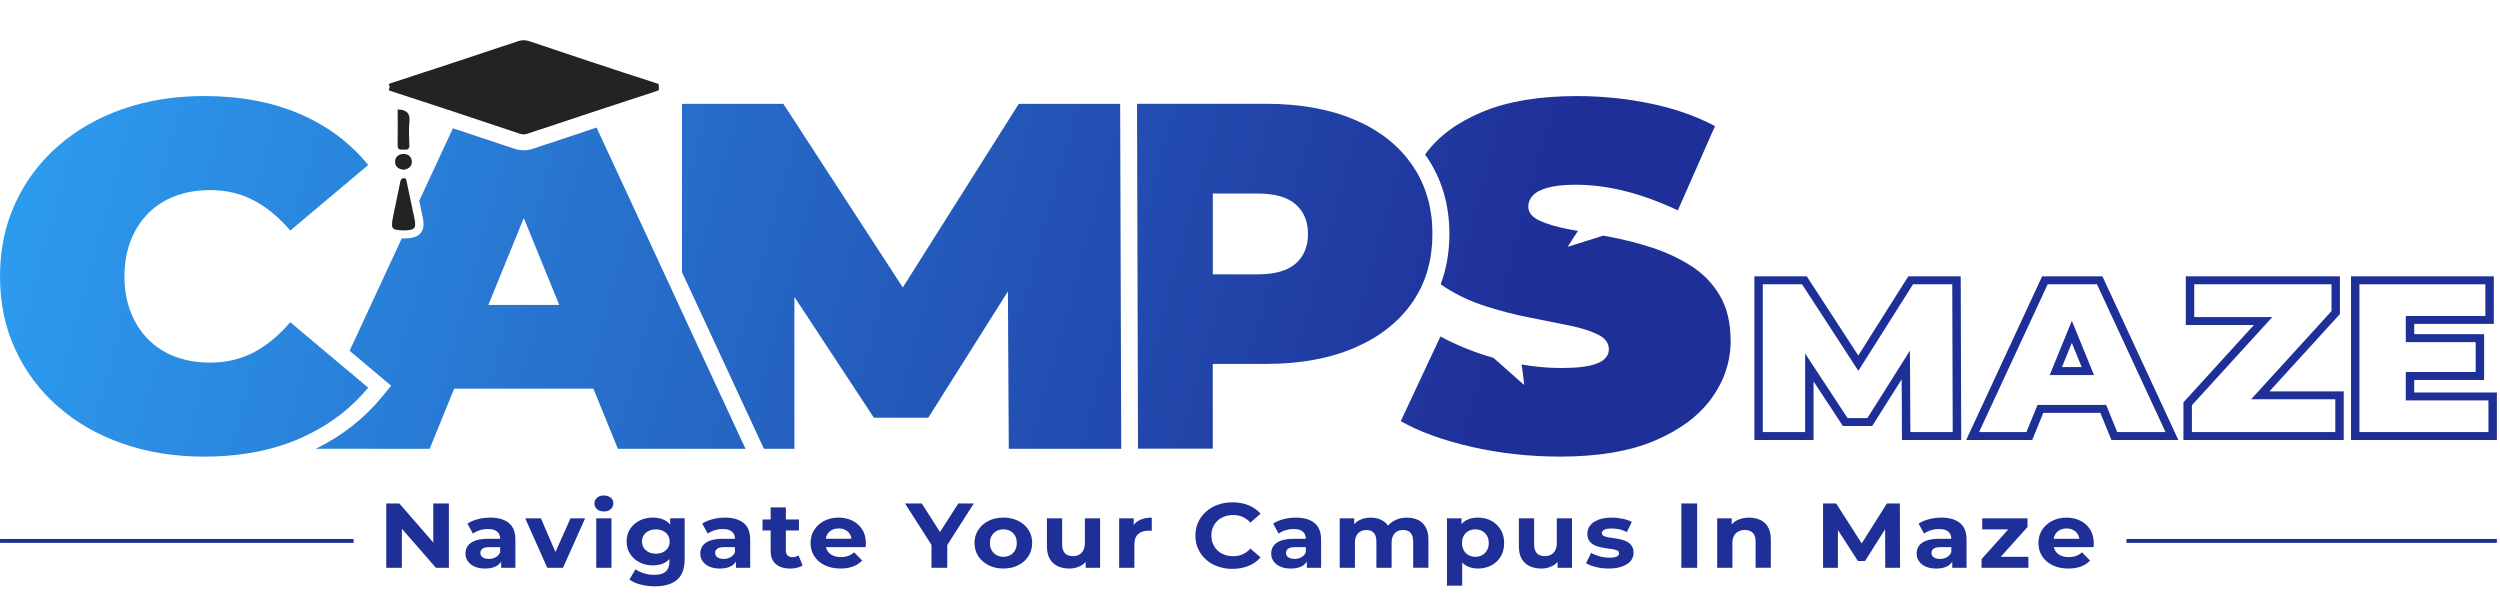<svg width="206" height="49" viewBox="0 0 206 49" fill="none" xmlns="http://www.w3.org/2000/svg">
<path d="M35.703 44.703L32.904 41.484H31.828V46.788H33.114V43.569L35.921 46.788H36.989V41.484H35.703V44.703Z" fill="#1F2F98"/>
<path d="M40.384 42.652C40.042 42.652 39.702 42.696 39.37 42.782C39.039 42.868 38.753 42.988 38.518 43.145L38.968 43.971C39.125 43.854 39.314 43.763 39.535 43.694C39.756 43.625 39.982 43.592 40.214 43.592C40.551 43.592 40.802 43.663 40.967 43.806C41.131 43.948 41.212 44.144 41.212 44.398H40.214C39.775 44.398 39.419 44.449 39.144 44.553C38.871 44.657 38.669 44.799 38.545 44.98C38.419 45.162 38.356 45.373 38.356 45.617C38.356 45.861 38.421 46.059 38.551 46.245C38.68 46.433 38.863 46.58 39.106 46.687C39.346 46.796 39.637 46.849 39.974 46.849C40.355 46.849 40.667 46.781 40.907 46.644C41.072 46.55 41.199 46.425 41.293 46.275V46.788H42.468V44.461C42.468 43.839 42.285 43.384 41.921 43.089C41.557 42.797 41.045 42.65 40.384 42.65V42.652ZM41.212 45.5C41.136 45.683 41.015 45.82 40.851 45.914C40.684 46.008 40.497 46.054 40.287 46.054C40.069 46.054 39.893 46.011 39.769 45.922C39.643 45.833 39.581 45.714 39.581 45.561C39.581 45.424 39.635 45.312 39.745 45.221C39.856 45.129 40.058 45.084 40.352 45.084H41.212V45.5Z" fill="#1F2F98"/>
<path d="M45.769 45.487L44.572 42.711H43.277L45.095 46.788H46.389L48.215 42.711H47.009L45.769 45.487Z" fill="#1F2F98"/>
<path d="M50.385 42.711H49.131V46.786H50.385V42.711Z" fill="#1F2F98"/>
<path d="M49.76 40.826C49.528 40.826 49.342 40.889 49.196 41.016C49.051 41.143 48.98 41.298 48.98 41.486C48.98 41.674 49.053 41.829 49.196 41.956C49.342 42.083 49.528 42.147 49.76 42.147C49.992 42.147 50.186 42.083 50.326 41.953C50.466 41.824 50.539 41.661 50.539 41.466C50.539 41.27 50.466 41.125 50.323 41.008C50.18 40.892 49.992 40.831 49.76 40.831V40.826Z" fill="#1F2F98"/>
<path d="M55.228 43.234C55.099 43.077 54.945 42.95 54.762 42.858C54.484 42.718 54.16 42.65 53.796 42.65C53.395 42.65 53.031 42.731 52.707 42.891C52.383 43.054 52.122 43.282 51.928 43.577C51.731 43.872 51.634 44.22 51.634 44.619C51.634 45.018 51.731 45.358 51.928 45.653C52.122 45.947 52.383 46.179 52.707 46.341C53.031 46.506 53.395 46.588 53.796 46.588C54.16 46.588 54.484 46.517 54.762 46.374C54.915 46.295 55.047 46.194 55.163 46.072V46.255C55.163 46.623 55.064 46.903 54.861 47.088C54.662 47.276 54.338 47.367 53.893 47.367C53.621 47.367 53.343 47.327 53.06 47.243C52.78 47.159 52.548 47.047 52.364 46.905L51.866 47.754C52.117 47.942 52.432 48.081 52.809 48.173C53.187 48.267 53.581 48.313 53.988 48.313C54.77 48.313 55.371 48.132 55.789 47.774C56.207 47.416 56.415 46.857 56.415 46.1V42.706H55.225V43.229L55.228 43.234ZM55.034 45.145C54.937 45.297 54.805 45.414 54.632 45.498C54.46 45.582 54.266 45.622 54.044 45.622C53.823 45.622 53.629 45.582 53.457 45.498C53.284 45.414 53.149 45.297 53.049 45.145C52.95 44.992 52.901 44.819 52.901 44.621C52.901 44.423 52.95 44.243 53.049 44.095C53.149 43.946 53.284 43.831 53.457 43.747C53.629 43.663 53.823 43.623 54.044 43.623C54.266 43.623 54.46 43.663 54.632 43.747C54.805 43.831 54.937 43.948 55.034 44.095C55.131 44.245 55.18 44.421 55.18 44.621C55.18 44.822 55.131 44.992 55.034 45.145Z" fill="#1F2F98"/>
<path d="M59.731 42.652C59.388 42.652 59.049 42.696 58.717 42.782C58.385 42.868 58.099 42.988 57.865 43.145L58.315 43.971C58.472 43.854 58.66 43.763 58.882 43.694C59.103 43.625 59.329 43.592 59.561 43.592C59.898 43.592 60.149 43.663 60.313 43.806C60.478 43.948 60.559 44.144 60.559 44.398H59.561C59.121 44.398 58.766 44.449 58.49 44.553C58.218 44.657 58.016 44.799 57.892 44.98C57.765 45.162 57.703 45.373 57.703 45.617C57.703 45.861 57.768 46.059 57.897 46.245C58.027 46.433 58.21 46.58 58.453 46.687C58.693 46.796 58.984 46.849 59.321 46.849C59.701 46.849 60.014 46.781 60.254 46.644C60.419 46.55 60.545 46.425 60.64 46.275V46.788H61.815V44.461C61.815 43.839 61.632 43.384 61.268 43.089C60.904 42.797 60.392 42.65 59.731 42.65V42.652ZM60.559 45.5C60.483 45.683 60.362 45.82 60.197 45.914C60.03 46.008 59.844 46.054 59.634 46.054C59.415 46.054 59.24 46.011 59.116 45.922C58.989 45.833 58.927 45.714 58.927 45.561C58.927 45.424 58.981 45.312 59.092 45.221C59.202 45.129 59.405 45.084 59.699 45.084H60.559V45.5Z" fill="#1F2F98"/>
<path d="M65.294 45.909C65.127 45.909 64.997 45.863 64.9 45.769C64.803 45.675 64.755 45.543 64.755 45.37V43.712H65.833V42.802H64.755V41.809H63.501V42.802H62.832V43.712H63.501V45.386C63.501 45.871 63.644 46.237 63.927 46.481C64.21 46.725 64.606 46.849 65.116 46.849C65.31 46.849 65.496 46.826 65.674 46.785C65.852 46.745 66.008 46.679 66.135 46.593L65.798 45.759C65.658 45.861 65.491 45.912 65.291 45.912L65.294 45.909Z" fill="#1F2F98"/>
<path d="M70.244 42.904C69.904 42.734 69.522 42.65 69.098 42.65C68.675 42.65 68.265 42.739 67.917 42.919C67.569 43.099 67.294 43.346 67.092 43.661C66.89 43.976 66.79 44.339 66.79 44.748C66.79 45.157 66.892 45.513 67.095 45.828C67.297 46.143 67.585 46.392 67.96 46.575C68.332 46.758 68.766 46.847 69.26 46.847C69.651 46.847 69.996 46.791 70.298 46.676C70.597 46.562 70.848 46.4 71.045 46.189L70.379 45.508C70.233 45.64 70.074 45.736 69.899 45.803C69.724 45.869 69.522 45.902 69.292 45.902C69.036 45.902 68.81 45.858 68.621 45.77C68.43 45.681 68.284 45.554 68.179 45.383C68.122 45.292 68.084 45.19 68.057 45.084H71.326C71.331 45.033 71.336 44.98 71.342 44.921C71.347 44.863 71.35 44.812 71.35 44.766C71.35 44.327 71.25 43.948 71.053 43.633C70.854 43.318 70.584 43.074 70.244 42.906V42.904ZM68.047 44.393C68.068 44.268 68.1 44.149 68.16 44.047C68.251 43.887 68.378 43.765 68.543 43.676C68.707 43.587 68.896 43.544 69.109 43.544C69.322 43.544 69.511 43.587 69.672 43.676C69.834 43.765 69.958 43.887 70.05 44.045C70.109 44.146 70.142 44.266 70.163 44.393H68.049H68.047Z" fill="#1F2F98"/>
<path d="M77.457 43.839L75.957 41.484H74.574L76.753 44.898V46.788H78.055V44.911L80.242 41.484H78.964L77.457 43.839Z" fill="#1F2F98"/>
<path d="M83.902 42.919C83.544 42.739 83.136 42.65 82.681 42.65C82.225 42.65 81.81 42.739 81.454 42.919C81.098 43.099 80.815 43.346 80.61 43.661C80.402 43.976 80.3 44.339 80.3 44.748C80.3 45.157 80.402 45.513 80.61 45.828C80.817 46.143 81.098 46.392 81.454 46.575C81.81 46.758 82.22 46.847 82.681 46.847C83.142 46.847 83.544 46.755 83.902 46.575C84.261 46.392 84.544 46.146 84.746 45.828C84.948 45.51 85.051 45.152 85.051 44.748C85.051 44.344 84.948 43.971 84.746 43.658C84.541 43.346 84.261 43.099 83.902 42.919ZM83.638 45.35C83.541 45.521 83.409 45.65 83.244 45.742C83.077 45.833 82.891 45.879 82.681 45.879C82.47 45.879 82.284 45.833 82.117 45.742C81.95 45.65 81.818 45.521 81.718 45.35C81.618 45.18 81.57 44.98 81.57 44.748C81.57 44.517 81.618 44.309 81.718 44.141C81.818 43.973 81.95 43.846 82.117 43.755C82.284 43.663 82.47 43.618 82.681 43.618C82.891 43.618 83.077 43.663 83.244 43.755C83.412 43.846 83.541 43.973 83.638 44.141C83.735 44.309 83.784 44.51 83.784 44.748C83.784 44.987 83.735 45.18 83.638 45.35Z" fill="#1F2F98"/>
<path d="M89.394 44.728C89.394 44.974 89.351 45.183 89.265 45.345C89.179 45.51 89.06 45.63 88.912 45.709C88.761 45.787 88.591 45.825 88.397 45.825C88.119 45.825 87.903 45.747 87.75 45.587C87.596 45.426 87.52 45.178 87.52 44.84V42.711H86.267V45.015C86.267 45.434 86.345 45.78 86.499 46.049C86.655 46.318 86.873 46.519 87.154 46.651C87.434 46.783 87.755 46.849 88.114 46.849C88.445 46.849 88.753 46.778 89.033 46.633C89.198 46.549 89.338 46.438 89.457 46.306V46.788H90.646V42.713H89.392V44.728H89.394Z" fill="#1F2F98"/>
<path d="M93.415 43.254V42.713H92.218V46.788H93.472V44.865C93.472 44.476 93.577 44.189 93.79 44.004C94.003 43.818 94.278 43.727 94.623 43.727C94.671 43.727 94.717 43.727 94.76 43.732C94.804 43.737 94.852 43.737 94.906 43.742V42.652C94.499 42.652 94.154 42.726 93.868 42.876C93.685 42.972 93.536 43.102 93.418 43.254H93.415Z" fill="#1F2F98"/>
<path d="M100.325 42.909C100.486 42.756 100.675 42.642 100.896 42.561C101.115 42.479 101.357 42.439 101.619 42.439C101.897 42.439 102.155 42.49 102.39 42.594C102.625 42.698 102.84 42.853 103.034 43.059L103.87 42.332C103.603 42.025 103.272 41.791 102.878 41.631C102.484 41.471 102.042 41.392 101.554 41.392C101.115 41.392 100.71 41.458 100.341 41.593C99.971 41.727 99.648 41.918 99.373 42.164C99.098 42.411 98.882 42.703 98.728 43.036C98.575 43.369 98.499 43.734 98.499 44.133C98.499 44.532 98.575 44.898 98.728 45.231C98.882 45.564 99.095 45.856 99.367 46.102C99.64 46.349 99.963 46.542 100.335 46.674C100.707 46.808 101.112 46.874 101.546 46.874C102.039 46.874 102.482 46.793 102.878 46.633C103.272 46.471 103.603 46.237 103.87 45.929L103.034 45.203C102.843 45.416 102.627 45.574 102.39 45.675C102.153 45.779 101.897 45.83 101.619 45.83C101.355 45.83 101.115 45.79 100.896 45.708C100.675 45.627 100.486 45.513 100.325 45.36C100.163 45.208 100.039 45.03 99.95 44.822C99.861 44.616 99.818 44.385 99.818 44.133C99.818 43.882 99.861 43.651 99.95 43.445C100.039 43.236 100.163 43.059 100.325 42.906V42.909Z" fill="#1F2F98"/>
<path d="M106.774 42.652C106.431 42.652 106.092 42.696 105.76 42.782C105.428 42.868 105.142 42.988 104.908 43.145L105.358 43.971C105.515 43.854 105.703 43.763 105.924 43.694C106.146 43.625 106.372 43.592 106.604 43.592C106.941 43.592 107.192 43.663 107.356 43.806C107.521 43.948 107.602 44.144 107.602 44.398H106.604C106.164 44.398 105.808 44.449 105.533 44.553C105.261 44.657 105.059 44.799 104.935 44.98C104.808 45.162 104.746 45.373 104.746 45.617C104.746 45.861 104.811 46.059 104.94 46.245C105.07 46.433 105.253 46.58 105.496 46.687C105.736 46.796 106.027 46.849 106.364 46.849C106.744 46.849 107.057 46.781 107.297 46.644C107.461 46.55 107.588 46.425 107.683 46.275V46.788H108.858V44.461C108.858 43.839 108.675 43.384 108.311 43.089C107.947 42.797 107.434 42.65 106.774 42.65V42.652ZM107.602 45.5C107.526 45.683 107.405 45.82 107.24 45.914C107.073 46.008 106.887 46.054 106.677 46.054C106.458 46.054 106.283 46.011 106.159 45.922C106.032 45.833 105.97 45.714 105.97 45.561C105.97 45.424 106.024 45.312 106.135 45.221C106.245 45.129 106.448 45.084 106.741 45.084H107.602V45.5Z" fill="#1F2F98"/>
<path d="M116.845 42.845C116.581 42.716 116.276 42.652 115.931 42.652C115.519 42.652 115.152 42.746 114.834 42.932C114.65 43.038 114.499 43.17 114.375 43.32C114.275 43.166 114.146 43.036 113.99 42.937C113.693 42.746 113.345 42.652 112.949 42.652C112.596 42.652 112.28 42.723 112.005 42.868C111.846 42.952 111.708 43.061 111.59 43.188V42.713H110.393V46.788H111.646V44.743C111.646 44.502 111.687 44.301 111.768 44.144C111.849 43.986 111.962 43.869 112.105 43.79C112.25 43.712 112.412 43.674 112.596 43.674C112.857 43.674 113.059 43.752 113.202 43.907C113.345 44.065 113.415 44.306 113.415 44.634V46.786H114.669V44.741C114.669 44.499 114.71 44.298 114.79 44.141C114.871 43.983 114.982 43.867 115.128 43.788C115.273 43.709 115.435 43.671 115.618 43.671C115.88 43.671 116.085 43.75 116.23 43.905C116.376 44.062 116.446 44.304 116.446 44.631V46.783H117.7V44.448C117.7 44.034 117.624 43.694 117.471 43.43C117.317 43.166 117.109 42.967 116.845 42.838V42.845Z" fill="#1F2F98"/>
<path d="M122.885 42.911C122.562 42.736 122.195 42.65 121.788 42.65C121.407 42.65 121.081 42.726 120.806 42.876C120.661 42.955 120.537 43.059 120.429 43.183V42.711H119.231V48.257H120.485V46.351C120.588 46.458 120.701 46.55 120.83 46.621C121.103 46.773 121.424 46.847 121.788 46.847C122.195 46.847 122.562 46.76 122.885 46.59C123.209 46.417 123.468 46.176 123.656 45.864C123.848 45.551 123.942 45.18 123.942 44.751C123.942 44.322 123.848 43.958 123.656 43.646C123.465 43.333 123.209 43.089 122.885 42.914V42.911ZM122.524 45.35C122.424 45.521 122.295 45.65 122.13 45.742C121.966 45.833 121.78 45.879 121.572 45.879C121.364 45.879 121.176 45.833 121.008 45.742C120.841 45.65 120.712 45.521 120.615 45.35C120.518 45.18 120.469 44.98 120.469 44.748C120.469 44.517 120.518 44.309 120.615 44.141C120.712 43.973 120.844 43.846 121.008 43.755C121.176 43.663 121.362 43.618 121.572 43.618C121.782 43.618 121.968 43.663 122.13 43.755C122.295 43.846 122.424 43.973 122.524 44.141C122.624 44.309 122.672 44.51 122.672 44.748C122.672 44.987 122.624 45.18 122.524 45.35Z" fill="#1F2F98"/>
<path d="M128.283 44.728C128.283 44.974 128.24 45.183 128.154 45.345C128.067 45.51 127.949 45.63 127.8 45.709C127.649 45.787 127.48 45.825 127.285 45.825C127.008 45.825 126.792 45.747 126.638 45.587C126.485 45.426 126.409 45.178 126.409 44.84V42.711H125.155V45.015C125.155 45.434 125.233 45.78 125.387 46.049C125.544 46.318 125.762 46.519 126.042 46.651C126.323 46.783 126.644 46.849 127.002 46.849C127.334 46.849 127.641 46.778 127.922 46.633C128.086 46.549 128.227 46.438 128.345 46.306V46.788H129.534V42.713H128.28V44.728H128.283Z" fill="#1F2F98"/>
<path d="M134.086 44.647C133.933 44.563 133.763 44.499 133.577 44.453C133.391 44.408 133.202 44.375 133.018 44.352C132.832 44.329 132.663 44.304 132.509 44.273C132.352 44.243 132.228 44.202 132.134 44.151C132.04 44.1 131.994 44.024 131.994 43.925C131.994 43.813 132.059 43.722 132.188 43.653C132.317 43.582 132.52 43.547 132.8 43.547C132.997 43.547 133.204 43.567 133.415 43.61C133.628 43.653 133.838 43.732 134.046 43.849L134.464 43.008C134.259 42.891 134.005 42.805 133.701 42.744C133.396 42.683 133.094 42.652 132.8 42.652C132.382 42.652 132.023 42.708 131.721 42.822C131.422 42.937 131.19 43.092 131.034 43.287C130.877 43.483 130.797 43.712 130.797 43.968C130.797 44.199 130.845 44.39 130.937 44.537C131.031 44.685 131.155 44.799 131.312 44.885C131.468 44.972 131.638 45.035 131.827 45.078C132.015 45.122 132.201 45.155 132.385 45.18C132.571 45.206 132.741 45.231 132.894 45.256C133.051 45.282 133.175 45.317 133.269 45.365C133.364 45.414 133.409 45.485 133.409 45.581C133.409 45.698 133.35 45.79 133.229 45.853C133.107 45.919 132.902 45.952 132.614 45.952C132.35 45.952 132.085 45.917 131.813 45.843C131.543 45.77 131.309 45.675 131.109 45.559L130.691 46.407C130.888 46.534 131.158 46.638 131.5 46.722C131.84 46.806 132.196 46.847 132.565 46.847C133 46.847 133.369 46.791 133.671 46.679C133.973 46.567 134.205 46.415 134.367 46.222C134.528 46.029 134.607 45.803 134.607 45.551C134.607 45.32 134.558 45.132 134.461 44.987C134.364 44.842 134.24 44.73 134.086 44.647Z" fill="#1F2F98"/>
<path d="M139.845 41.484H138.543V46.788H139.845V41.484Z" fill="#1F2F98"/>
<path d="M145.045 42.845C144.775 42.716 144.468 42.652 144.125 42.652C143.756 42.652 143.427 42.726 143.136 42.871C142.96 42.96 142.82 43.079 142.693 43.211V42.711H141.496V46.786H142.75V44.771C142.75 44.52 142.793 44.311 142.882 44.149C142.971 43.986 143.092 43.867 143.251 43.788C143.411 43.709 143.589 43.671 143.785 43.671C144.063 43.671 144.279 43.75 144.433 43.905C144.586 44.062 144.662 44.304 144.662 44.631V46.783H145.916V44.448C145.916 44.034 145.837 43.694 145.684 43.43C145.527 43.166 145.314 42.967 145.045 42.838V42.845Z" fill="#1F2F98"/>
<path d="M155.48 41.484L153.407 44.776L151.298 41.484H150.22V46.788H151.444V43.674L153.091 46.227H153.679L155.335 43.605L155.343 46.788H156.564L156.548 41.484H155.48Z" fill="#1F2F98"/>
<path d="M159.958 42.652C159.616 42.652 159.276 42.696 158.945 42.782C158.613 42.868 158.327 42.988 158.092 43.145L158.543 43.971C158.699 43.854 158.888 43.763 159.109 43.694C159.33 43.625 159.557 43.592 159.789 43.592C160.126 43.592 160.376 43.663 160.541 43.806C160.705 43.948 160.786 44.144 160.786 44.398H159.789C159.349 44.398 158.993 44.449 158.718 44.553C158.446 44.657 158.243 44.799 158.119 44.98C157.993 45.162 157.931 45.373 157.931 45.617C157.931 45.861 157.995 46.059 158.125 46.245C158.254 46.433 158.438 46.58 158.68 46.687C158.92 46.796 159.211 46.849 159.549 46.849C159.929 46.849 160.242 46.781 160.482 46.644C160.646 46.55 160.773 46.425 160.867 46.275V46.788H162.043V44.461C162.043 43.839 161.859 43.384 161.495 43.089C161.131 42.797 160.619 42.65 159.958 42.65V42.652ZM160.786 45.5C160.711 45.683 160.589 45.82 160.425 45.914C160.258 46.008 160.072 46.054 159.861 46.054C159.643 46.054 159.468 46.011 159.344 45.922C159.217 45.833 159.155 45.714 159.155 45.561C159.155 45.424 159.209 45.312 159.319 45.221C159.43 45.129 159.632 45.084 159.926 45.084H160.786V45.5Z" fill="#1F2F98"/>
<path d="M167.067 43.425V42.711H163.335V43.62H165.481L163.278 46.074V46.788H167.14V45.879H164.864L167.067 43.425Z" fill="#1F2F98"/>
<path d="M172.23 43.633C172.03 43.318 171.761 43.074 171.421 42.906C171.081 42.736 170.698 42.652 170.275 42.652C169.852 42.652 169.442 42.741 169.094 42.922C168.746 43.102 168.471 43.348 168.269 43.663C168.067 43.978 167.967 44.342 167.967 44.751C167.967 45.16 168.069 45.515 168.271 45.83C168.474 46.145 168.762 46.394 169.137 46.577C169.509 46.76 169.943 46.849 170.437 46.849C170.828 46.849 171.173 46.793 171.475 46.679C171.774 46.565 172.025 46.402 172.222 46.191L171.556 45.51C171.41 45.642 171.251 45.739 171.076 45.805C170.901 45.871 170.698 45.904 170.469 45.904C170.213 45.904 169.986 45.861 169.798 45.772C169.606 45.683 169.461 45.556 169.355 45.386C169.299 45.294 169.261 45.193 169.234 45.086H172.502C172.508 45.035 172.513 44.982 172.518 44.923C172.524 44.865 172.527 44.814 172.527 44.769C172.527 44.329 172.427 43.95 172.23 43.636V43.633ZM169.223 44.395C169.245 44.271 169.277 44.151 169.337 44.05C169.428 43.889 169.555 43.768 169.719 43.679C169.884 43.59 170.073 43.547 170.286 43.547C170.499 43.547 170.688 43.59 170.849 43.679C171.011 43.768 171.135 43.889 171.227 44.047C171.286 44.149 171.318 44.268 171.34 44.395H169.226H169.223Z" fill="#1F2F98"/>
<path d="M205.743 44.413H175.219V44.732H205.743V44.413Z" fill="#1F2F98"/>
<path d="M161.602 36.258H156.724L156.697 31.258L154.27 35.102H151.854L149.438 31.428V36.258H144.561V22.77H148.878L153.122 29.294L157.245 22.77H161.564L161.605 36.258H161.602ZM157.415 35.602H160.904L160.866 23.423H157.636L153.127 30.559L148.487 23.423H145.254V35.602H148.743V29.129L152.24 34.449H153.874L157.377 28.895L157.415 35.605V35.602Z" fill="#1F2F98"/>
<path d="M179.501 36.258H173.981L173.07 34.022H168.367L167.453 36.258H162.012L168.27 22.77H173.24L179.498 36.258H179.501ZM174.461 35.602H178.439L172.789 23.423H168.729L163.077 35.602H166.976L167.89 33.367H173.547L174.459 35.602H174.461ZM172.544 30.905H168.896L170.721 26.431L172.547 30.905H172.544ZM169.907 30.249H171.533L170.719 28.255L169.904 30.249H169.907Z" fill="#1F2F98"/>
<path d="M193.123 36.258H179.916V33.151L185.724 26.779H180.11V22.77H192.81V25.877L187.002 32.249H193.123V36.258ZM180.612 35.602H192.428V32.902H185.49L192.117 25.633V23.423H180.806V26.124H187.24L180.612 33.392V35.602Z" fill="#1F2F98"/>
<path d="M205.743 36.258H193.723V22.77H205.49V26.688H198.932V27.536H204.692V31.309H198.932V32.34H205.743V36.258ZM194.418 35.602H205.048V32.993H198.237V30.653H203.996V28.192H198.237V26.035H204.794V23.426H194.418V35.605V35.602Z" fill="#1F2F98"/>
<path d="M142.608 28.044C142.608 29.777 142.084 31.37 141.035 32.815C139.987 34.263 138.428 35.429 136.36 36.306C134.292 37.188 131.69 37.624 128.559 37.624C126.032 37.624 123.589 37.355 121.235 36.817C118.881 36.273 116.943 35.569 115.422 34.705L118.693 27.722C119.248 28.029 119.831 28.308 120.44 28.565C120.607 28.636 120.78 28.71 120.955 28.773C121.09 28.829 121.23 28.885 121.37 28.931C121.492 28.982 121.613 29.025 121.74 29.068C121.858 29.111 121.974 29.154 122.093 29.188C122.22 29.231 122.346 29.274 122.476 29.312C122.67 29.375 122.869 29.436 123.066 29.49L125.588 31.72C125.588 31.72 125.512 30.852 125.374 30.031C125.482 30.051 125.59 30.069 125.701 30.087C125.868 30.112 126.041 30.138 126.208 30.158C126.388 30.183 126.569 30.204 126.75 30.221C126.909 30.239 127.062 30.255 127.216 30.265C127.338 30.277 127.459 30.285 127.583 30.29C127.731 30.303 127.877 30.308 128.02 30.31C128.233 30.318 128.44 30.323 128.648 30.323C129.624 30.323 130.393 30.259 130.951 30.14C131.512 30.016 131.919 29.843 132.18 29.612C132.439 29.383 132.569 29.101 132.569 28.778C132.569 28.263 132.267 27.859 131.66 27.561C131.059 27.264 130.26 27.013 129.271 26.812C128.281 26.609 127.192 26.39 126.019 26.162C124.841 25.933 123.657 25.626 122.465 25.247C121.273 24.869 120.178 24.371 119.189 23.746C119.027 23.644 118.868 23.537 118.714 23.418C119.189 22.153 119.429 20.771 119.429 19.282C119.429 16.843 118.787 14.681 117.517 12.862C117.49 12.819 117.458 12.781 117.428 12.738C117.436 12.72 117.45 12.7 117.463 12.682C118.515 11.234 120.079 10.078 122.16 9.214C124.242 8.35 126.836 7.916 129.94 7.916C131.978 7.916 133.987 8.117 135.972 8.526C137.956 8.93 139.736 9.555 141.316 10.39L138.253 17.336C136.762 16.63 135.316 16.101 133.925 15.753C132.528 15.4 131.175 15.222 129.853 15.222C128.872 15.222 128.101 15.309 127.526 15.469C126.949 15.631 126.542 15.847 126.297 16.117C126.054 16.388 125.93 16.688 125.93 17.011C125.93 17.501 126.229 17.882 126.833 18.169C127.437 18.454 128.233 18.693 129.222 18.881C129.484 18.931 129.751 18.98 130.026 19.033C129.597 19.645 129.222 20.273 129.185 20.336L132.108 19.417H132.113C132.24 19.442 132.366 19.462 132.496 19.488C133.688 19.704 134.871 20.004 136.052 20.382C137.231 20.761 138.315 21.259 139.304 21.884C140.299 22.506 141.092 23.319 141.693 24.317C142.297 25.318 142.602 26.566 142.602 28.049L142.608 28.044Z" fill="url(#paint0_linear_535_940)"/>
<path d="M118.007 18.469C117.999 18.337 117.988 18.205 117.975 18.078C117.967 17.984 117.956 17.887 117.942 17.793C117.929 17.692 117.915 17.59 117.896 17.491C117.878 17.377 117.861 17.262 117.837 17.145C117.818 17.064 117.805 16.983 117.789 16.907C117.775 16.825 117.756 16.744 117.735 16.663C117.735 16.655 117.729 16.645 117.729 16.632C117.724 16.612 117.716 16.587 117.71 16.564C117.675 16.427 117.638 16.292 117.592 16.155C117.559 16.048 117.524 15.941 117.487 15.835C117.419 15.621 117.341 15.418 117.252 15.212C117.206 15.111 117.16 15.009 117.117 14.91C117.071 14.808 117.023 14.709 116.972 14.613C116.92 14.516 116.866 14.417 116.813 14.318C116.759 14.224 116.705 14.127 116.645 14.033C116.554 13.876 116.451 13.723 116.346 13.569C116.246 13.424 116.144 13.287 116.033 13.152C115.971 13.063 115.901 12.977 115.831 12.895C115.818 12.877 115.804 12.862 115.791 12.845C115.777 12.827 115.764 12.814 115.75 12.799C115.742 12.791 115.737 12.781 115.729 12.773C115.661 12.697 115.596 12.623 115.526 12.547C115.467 12.479 115.4 12.41 115.338 12.347C115.192 12.197 115.049 12.057 114.895 11.917C114.82 11.849 114.742 11.78 114.661 11.714C114.585 11.645 114.502 11.582 114.418 11.513C114.343 11.45 114.259 11.386 114.178 11.325C114.092 11.262 114.006 11.198 113.917 11.135C113.741 11.01 113.563 10.891 113.38 10.777C113.226 10.682 113.067 10.588 112.905 10.495C112.86 10.469 112.814 10.449 112.771 10.418C112.63 10.345 112.485 10.268 112.342 10.197C112.274 10.164 112.202 10.129 112.129 10.098C112.04 10.055 111.954 10.012 111.862 9.974C111.776 9.931 111.687 9.892 111.589 9.854C109.535 8.985 107.103 8.551 104.29 8.551H93.69L93.771 36.966V36.971H99.933V29.988H104.287C107.103 29.988 109.532 29.548 111.587 28.669C113.641 27.793 115.227 26.553 116.349 24.957C116.502 24.742 116.643 24.518 116.772 24.289C116.821 24.206 116.872 24.114 116.918 24.03C116.966 23.944 117.009 23.86 117.052 23.771C117.074 23.725 117.098 23.677 117.12 23.631C117.16 23.545 117.195 23.461 117.233 23.375C117.282 23.261 117.333 23.146 117.379 23.027C117.457 22.818 117.532 22.605 117.594 22.389C117.883 21.426 118.029 20.39 118.029 19.274C118.029 19.003 118.021 18.731 118.002 18.467L118.007 18.469ZM106.768 21.716C106.091 22.308 105.051 22.605 103.643 22.605H99.938V15.949H103.643C105.053 15.949 106.091 16.246 106.768 16.843C107.442 17.44 107.779 18.253 107.779 19.277C107.779 20.301 107.44 21.119 106.768 21.716Z" fill="url(#paint1_linear_535_940)"/>
<path d="M92.389 36.979H83.124L83.051 24.015L76.488 34.421H72.009L65.459 24.465V36.979H62.946L62.704 36.456L56.194 22.422V8.559H64.551L74.39 23.687L83.946 8.559H92.302L92.389 36.979Z" fill="url(#paint2_linear_535_940)"/>
<path d="M56.195 25.692L54.809 22.699L49.157 10.512C47.25 11.142 45.465 11.737 43.934 12.25C43.672 12.339 43.413 12.382 43.157 12.382C42.901 12.382 42.623 12.336 42.343 12.242C40.712 11.699 39.032 11.135 37.319 10.571L34.545 16.543C34.639 16.985 34.731 17.427 34.825 17.867C34.919 18.301 34.984 18.842 34.658 19.216C34.332 19.594 33.736 19.645 33.258 19.645H33.24C33.194 19.645 33.153 19.645 33.108 19.64L28.807 28.905L31.261 30.966L32.231 31.784L31.436 32.749C29.982 34.512 28.16 35.932 26.019 36.979H35.405L37.425 32.025H48.895L50.915 36.979H61.428L56.192 25.692H56.195ZM40.242 25.125L43.16 17.966L46.083 25.125H40.242Z" fill="url(#paint3_linear_535_940)"/>
<path d="M28.224 30.166L30.338 31.944C29.068 33.483 27.515 34.728 25.67 35.668H25.665C25.339 35.839 25.01 35.996 24.667 36.146C24.373 36.273 24.077 36.392 23.769 36.504C21.704 37.254 19.387 37.627 16.807 37.627C14.394 37.627 12.158 37.269 10.106 36.555C8.052 35.836 6.272 34.815 4.762 33.486C3.252 32.162 2.084 30.592 1.251 28.779C0.415 26.965 0 24.965 0 22.773C0 20.58 0.415 18.576 1.251 16.762C2.082 14.948 3.252 13.378 4.762 12.054C6.272 10.726 8.052 9.704 10.106 8.985C12.158 8.272 14.394 7.913 16.807 7.913C19.765 7.913 22.386 8.399 24.667 9.374C26.954 10.35 28.841 11.757 30.338 13.597L23.918 18.998C23.022 17.943 22.044 17.12 20.962 16.541C19.886 15.957 18.673 15.664 17.322 15.664C16.26 15.664 15.297 15.83 14.434 16.155C13.571 16.48 12.835 16.955 12.215 17.577C11.597 18.2 11.117 18.947 10.77 19.828C10.427 20.71 10.255 21.688 10.255 22.773C10.255 23.858 10.427 24.833 10.77 25.715C11.117 26.596 11.597 27.346 12.215 27.965C12.835 28.59 13.571 29.063 14.434 29.388C15.297 29.716 16.26 29.878 17.322 29.878C18.673 29.878 19.889 29.584 20.962 29.007C22.041 28.423 23.022 27.602 23.918 26.55L27.134 29.253L28.224 30.168V30.166Z" fill="url(#paint4_linear_535_940)"/>
<path d="M54.283 7.428C54.283 7.428 54.234 7.461 54.121 7.499C52.703 7.959 51.284 8.427 49.912 8.879C49.47 9.024 49.03 9.168 48.596 9.313C46.725 9.931 44.977 10.512 43.467 11.015C43.238 11.092 43.057 11.092 42.807 11.008C41.202 10.472 39.555 9.918 37.872 9.364C37.435 9.219 36.996 9.074 36.559 8.93C35.146 8.462 33.717 7.992 32.285 7.53C32.145 7.484 32.072 7.449 32.037 7.428C32.042 7.41 32.045 7.385 32.056 7.347L32.11 7.169L32.051 6.991C32.045 6.966 32.037 6.945 32.037 6.928C32.072 6.907 32.15 6.872 32.28 6.829C35.392 5.82 38.695 4.725 42.675 3.399C43.014 3.285 43.279 3.285 43.61 3.394C46.665 4.42 50.467 5.696 54.132 6.872C54.213 6.897 54.251 6.918 54.259 6.918C54.278 6.973 54.285 7.131 54.291 7.245C54.296 7.372 54.283 7.423 54.283 7.428Z" fill="#232323"/>
<path d="M34.121 18.799C34.026 18.911 33.786 18.97 33.412 18.982C33.363 18.987 33.312 18.987 33.258 18.987C32.765 18.962 32.495 18.931 32.39 18.81C32.282 18.695 32.271 18.423 32.363 17.979C32.363 17.971 32.368 17.961 32.368 17.953L32.988 14.958C33.028 14.777 33.112 14.686 33.242 14.686H33.277C33.439 14.686 33.452 14.704 33.503 14.945L33.59 15.344V15.349L33.644 15.614C33.784 16.274 33.919 16.93 34.064 17.588C34.091 17.725 34.118 17.859 34.151 17.997C34.237 18.411 34.229 18.677 34.124 18.802L34.121 18.799Z" fill="#232323"/>
<path d="M32.768 9.021C33.464 9.036 33.815 9.288 33.736 10.055C33.674 10.67 33.701 11.3 33.731 11.922C33.75 12.314 33.558 12.354 33.273 12.329C33.038 12.309 32.755 12.415 32.763 11.971C32.782 10.99 32.768 10.012 32.768 9.021Z" fill="#232323"/>
<path d="M33.307 13.988C32.851 13.96 32.568 13.754 32.557 13.348C32.546 12.944 32.816 12.697 33.245 12.687C33.646 12.68 33.903 12.921 33.932 13.282C33.965 13.688 33.695 13.909 33.307 13.985V13.988Z" fill="#232323"/>
<path d="M29.137 44.413H0.002V44.732H29.137V44.413Z" fill="#1F2F98"/>
<defs>
<linearGradient id="paint0_linear_535_940" x1="-8.539" y1="-10.632" x2="125.588" y2="26.05" gradientUnits="userSpaceOnUse">
<stop stop-color="#2EAAFA"/>
<stop offset="1" stop-color="#1F2F98"/>
</linearGradient>
<linearGradient id="paint1_linear_535_940" x1="-10.322" y1="-4.111" x2="123.805" y2="32.571" gradientUnits="userSpaceOnUse">
<stop stop-color="#2EAAFA"/>
<stop offset="1" stop-color="#1F2F98"/>
</linearGradient>
<linearGradient id="paint2_linear_535_940" x1="-11.74" y1="1.074" x2="122.387" y2="37.757" gradientUnits="userSpaceOnUse">
<stop stop-color="#2EAAFA"/>
<stop offset="1" stop-color="#1F2F98"/>
</linearGradient>
<linearGradient id="paint3_linear_535_940" x1="-14.482" y1="11.104" x2="119.642" y2="47.789" gradientUnits="userSpaceOnUse">
<stop stop-color="#2EAAFA"/>
<stop offset="1" stop-color="#1F2F98"/>
</linearGradient>
<linearGradient id="paint4_linear_535_940" x1="-15.524" y1="14.9" x2="118.604" y2="51.585" gradientUnits="userSpaceOnUse">
<stop stop-color="#2EAAFA"/>
<stop offset="1" stop-color="#1F2F98"/>
</linearGradient>
</defs>
</svg>
